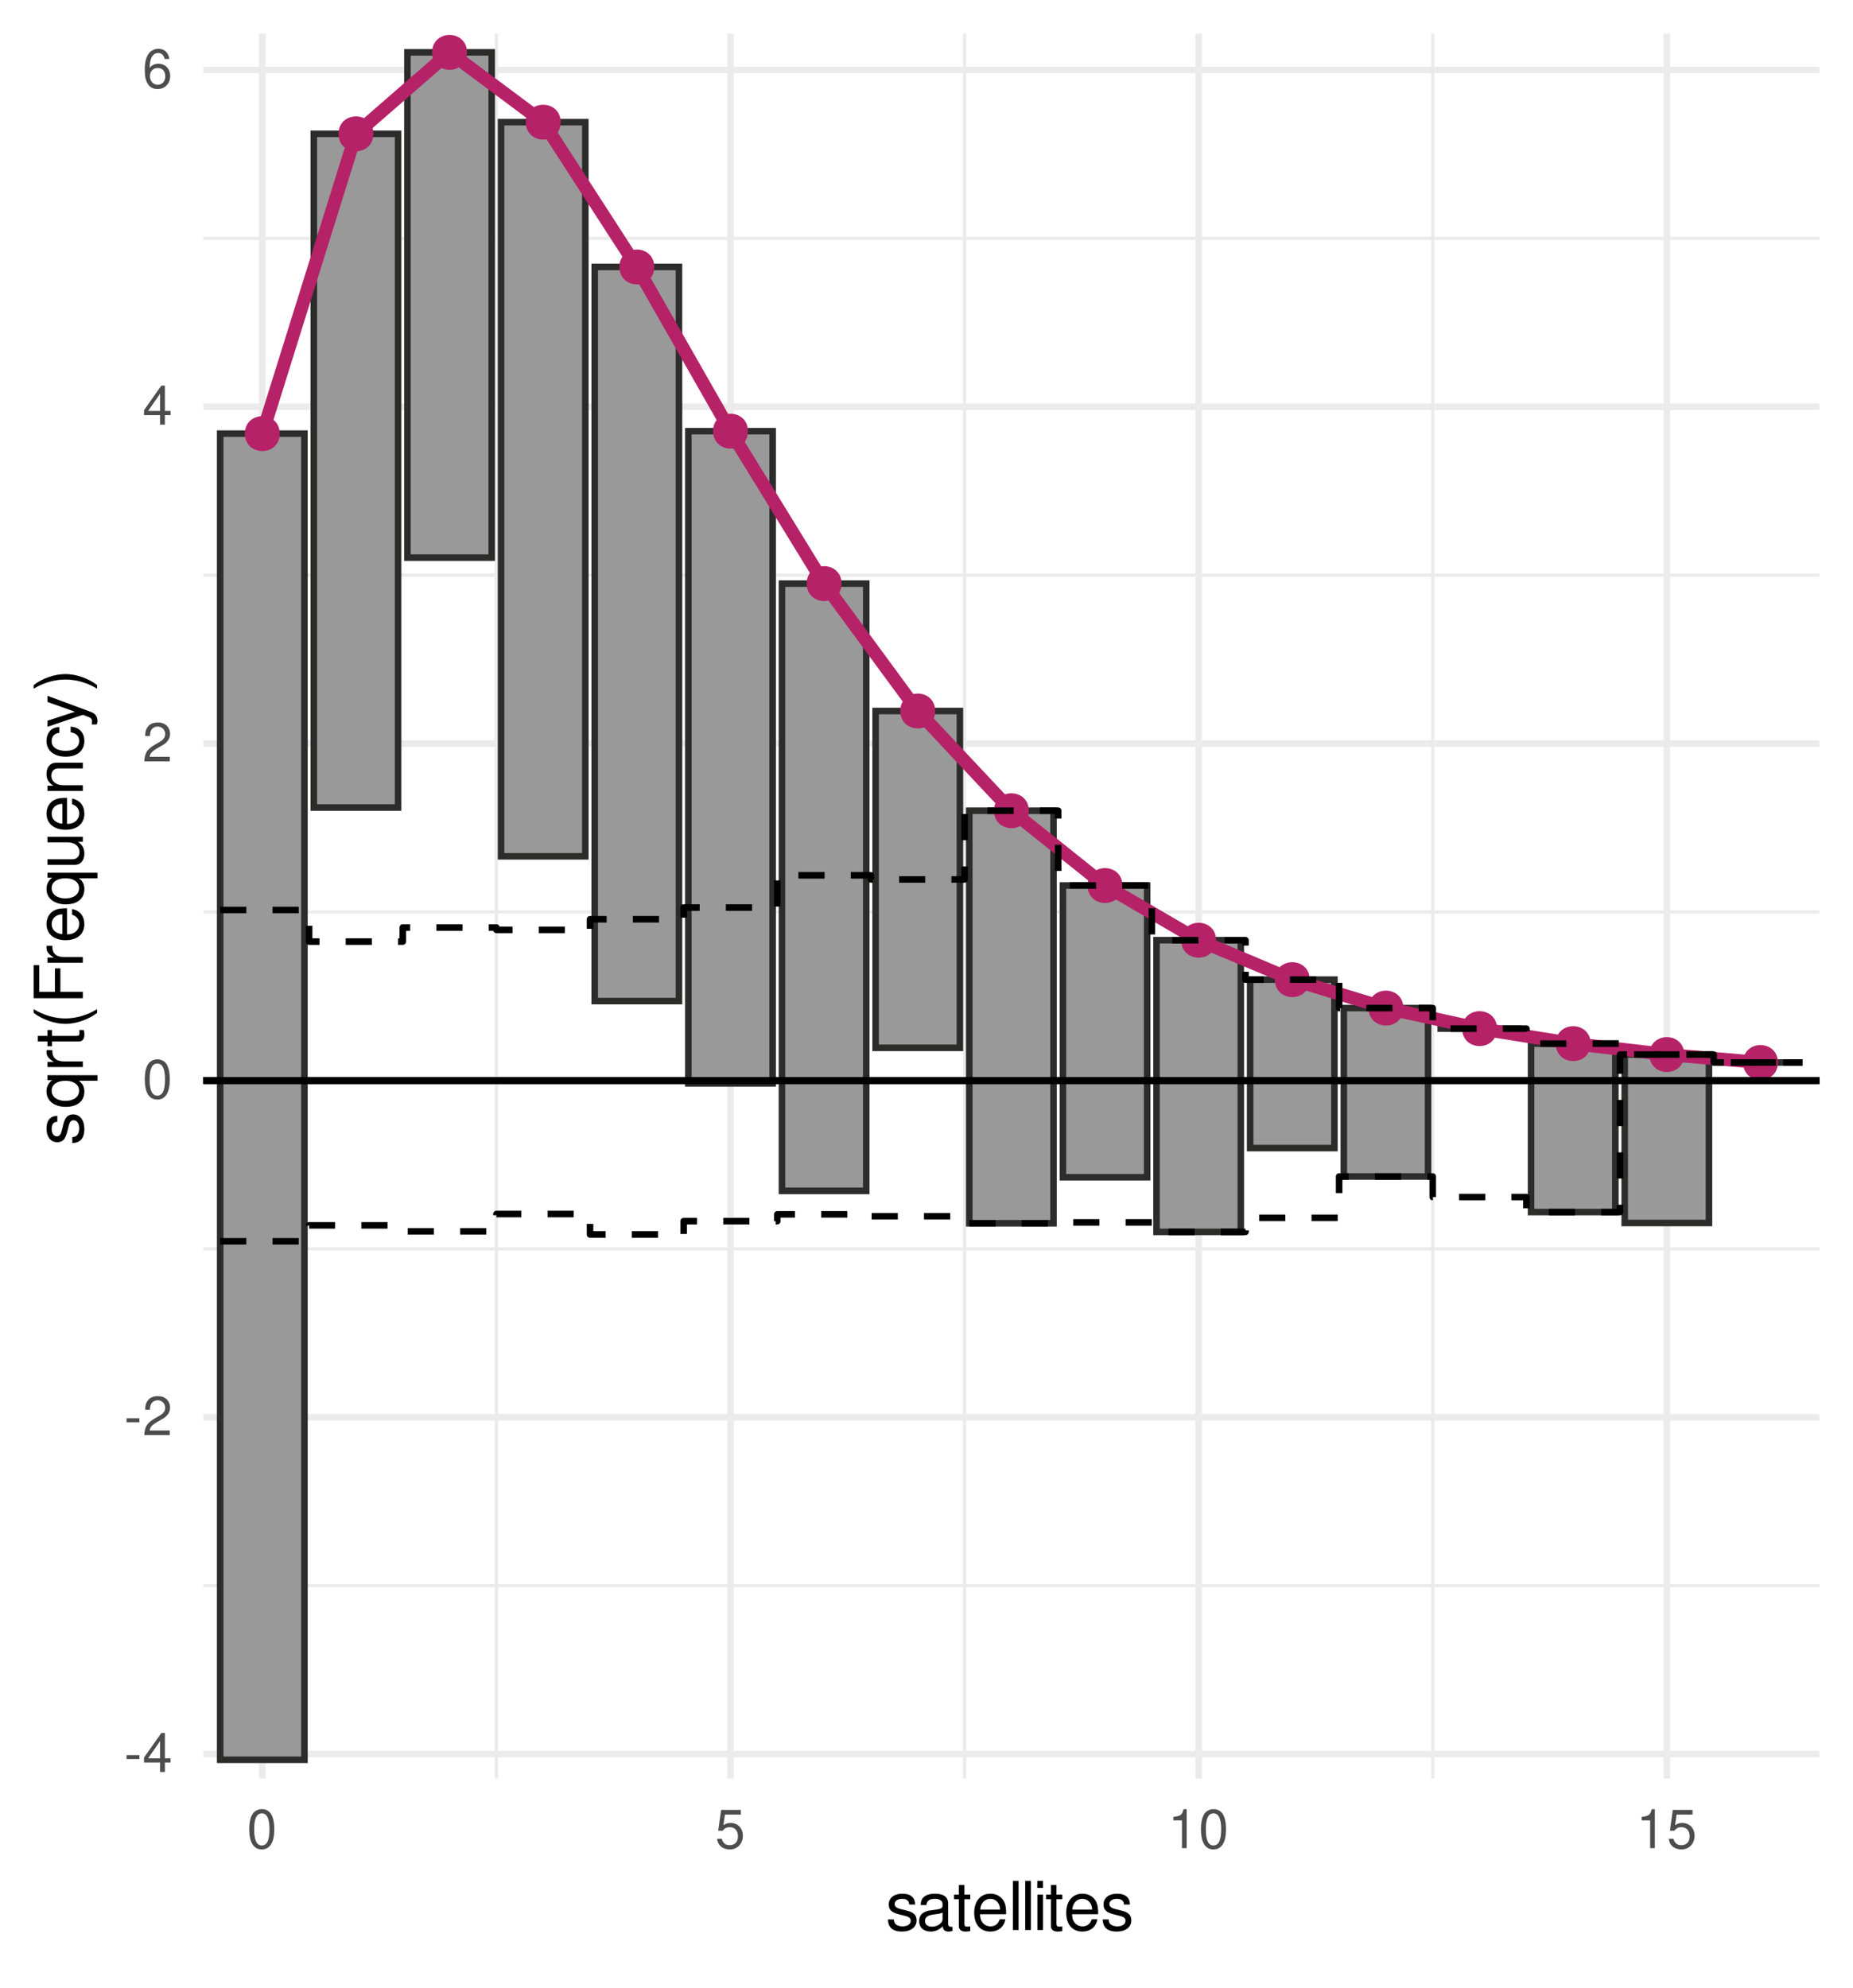 <?xml version="1.0" encoding="UTF-8"?>
<svg xmlns="http://www.w3.org/2000/svg" xmlns:xlink="http://www.w3.org/1999/xlink" width="302" height="324" viewBox="0 0 302 324">
<defs>
<g>
<g id="glyph-0-0">
<path d="M 2.5 -2.75 L 0.406 -2.75 L 0.406 -2.109 L 2.5 -2.109 Z M 2.5 -2.75 "/>
</g>
<g id="glyph-0-1">
<path d="M 2.875 -1.547 L 2.875 0 L 3.656 0 L 3.656 -1.547 L 4.578 -1.547 L 4.578 -2.234 L 3.656 -2.234 L 3.656 -6.359 L 3.078 -6.359 L 0.25 -2.359 L 0.25 -1.547 Z M 2.875 -2.234 L 0.922 -2.234 L 2.875 -5.047 Z M 2.875 -2.234 "/>
</g>
<g id="glyph-0-2">
<path d="M 4.453 -0.766 L 1.172 -0.766 C 1.25 -1.297 1.531 -1.625 2.297 -2.094 L 3.172 -2.594 C 4.047 -3.062 4.5 -3.719 4.5 -4.5 C 4.5 -5.031 4.281 -5.531 3.922 -5.875 C 3.547 -6.203 3.094 -6.359 2.5 -6.359 C 1.703 -6.359 1.125 -6.078 0.781 -5.531 C 0.547 -5.203 0.453 -4.797 0.438 -4.156 L 1.219 -4.156 C 1.234 -4.594 1.297 -4.844 1.406 -5.062 C 1.594 -5.438 2 -5.688 2.469 -5.688 C 3.172 -5.688 3.703 -5.172 3.703 -4.484 C 3.703 -3.969 3.406 -3.531 2.859 -3.219 L 2.047 -2.75 C 0.75 -2 0.375 -1.406 0.297 -0.016 L 4.453 -0.016 Z M 4.453 -0.766 "/>
</g>
<g id="glyph-0-3">
<path d="M 2.422 -6.359 C 1.844 -6.359 1.312 -6.094 0.984 -5.672 C 0.578 -5.109 0.375 -4.25 0.375 -3.078 C 0.375 -0.938 1.078 0.203 2.422 0.203 C 3.734 0.203 4.453 -0.938 4.453 -3.031 C 4.453 -4.25 4.266 -5.078 3.859 -5.672 C 3.531 -6.109 3.016 -6.359 2.422 -6.359 Z M 2.422 -5.672 C 3.25 -5.672 3.672 -4.828 3.672 -3.094 C 3.672 -1.281 3.266 -0.438 2.406 -0.438 C 1.578 -0.438 1.172 -1.312 1.172 -3.062 C 1.172 -4.828 1.578 -5.672 2.422 -5.672 Z M 2.422 -5.672 "/>
</g>
<g id="glyph-0-4">
<path d="M 4.375 -4.703 C 4.234 -5.75 3.562 -6.359 2.609 -6.359 C 1.922 -6.359 1.312 -6.031 0.938 -5.453 C 0.547 -4.828 0.375 -4.062 0.375 -2.906 C 0.375 -1.828 0.531 -1.156 0.906 -0.594 C 1.234 -0.078 1.781 0.203 2.469 0.203 C 3.656 0.203 4.516 -0.688 4.516 -1.922 C 4.516 -3.094 3.719 -3.922 2.609 -3.922 C 1.984 -3.922 1.5 -3.688 1.172 -3.234 C 1.172 -4.797 1.672 -5.672 2.562 -5.672 C 3.109 -5.672 3.484 -5.328 3.609 -4.703 Z M 2.5 -3.234 C 3.25 -3.234 3.719 -2.703 3.719 -1.859 C 3.719 -1.062 3.188 -0.484 2.484 -0.484 C 1.766 -0.484 1.219 -1.094 1.219 -1.906 C 1.219 -2.688 1.734 -3.234 2.5 -3.234 Z M 2.5 -3.234 "/>
</g>
<g id="glyph-0-5">
<path d="M 4.188 -6.234 L 0.969 -6.234 L 0.5 -2.844 L 1.219 -2.844 C 1.578 -3.266 1.875 -3.422 2.359 -3.422 C 3.203 -3.422 3.719 -2.844 3.719 -1.922 C 3.719 -1.031 3.203 -0.484 2.359 -0.484 C 1.688 -0.484 1.266 -0.828 1.078 -1.531 L 0.312 -1.531 C 0.406 -1.016 0.5 -0.781 0.688 -0.547 C 1.031 -0.078 1.672 0.203 2.375 0.203 C 3.641 0.203 4.516 -0.719 4.516 -2.031 C 4.516 -3.266 3.688 -4.109 2.5 -4.109 C 2.062 -4.109 1.703 -4 1.344 -3.734 L 1.594 -5.469 L 4.188 -5.469 Z M 4.188 -6.234 "/>
</g>
<g id="glyph-0-6">
<path d="M 2.281 -4.531 L 2.281 0 L 3.047 0 L 3.047 -6.359 L 2.547 -6.359 C 2.266 -5.391 2.094 -5.25 0.891 -5.094 L 0.891 -4.531 Z M 2.281 -4.531 "/>
</g>
<g id="glyph-1-0">
<path d="M 4.812 -4.156 C 4.812 -5.297 4.062 -5.922 2.734 -5.922 C 1.391 -5.922 0.516 -5.234 0.516 -4.172 C 0.516 -3.266 0.984 -2.844 2.344 -2.516 L 3.203 -2.297 C 3.844 -2.141 4.094 -1.906 4.094 -1.5 C 4.094 -0.953 3.547 -0.594 2.75 -0.594 C 2.25 -0.594 1.844 -0.734 1.609 -0.984 C 1.469 -1.141 1.391 -1.312 1.344 -1.719 L 0.375 -1.719 C 0.422 -0.391 1.172 0.25 2.672 0.25 C 4.125 0.25 5.047 -0.469 5.047 -1.578 C 5.047 -2.438 4.562 -2.906 3.422 -3.172 L 2.547 -3.391 C 1.797 -3.562 1.469 -3.812 1.469 -4.219 C 1.469 -4.75 1.953 -5.078 2.688 -5.078 C 3.438 -5.078 3.828 -4.766 3.844 -4.156 Z M 4.812 -4.156 "/>
</g>
<g id="glyph-1-1">
<path d="M 5.891 -0.531 C 5.781 -0.516 5.734 -0.516 5.688 -0.516 C 5.375 -0.516 5.188 -0.688 5.188 -0.969 L 5.188 -4.359 C 5.188 -5.375 4.438 -5.922 3.031 -5.922 C 2.172 -5.922 1.5 -5.688 1.109 -5.266 C 0.844 -4.969 0.734 -4.625 0.719 -4.062 L 1.641 -4.062 C 1.719 -4.766 2.141 -5.078 2.984 -5.078 C 3.828 -5.078 4.281 -4.781 4.281 -4.219 L 4.281 -3.984 C 4.266 -3.594 4.062 -3.438 3.328 -3.344 C 2.031 -3.172 1.828 -3.141 1.469 -2.984 C 0.797 -2.703 0.469 -2.203 0.469 -1.453 C 0.469 -0.406 1.188 0.25 2.359 0.25 C 3.078 0.25 3.656 0 4.312 -0.594 C 4.375 0 4.656 0.25 5.266 0.25 C 5.453 0.25 5.578 0.234 5.891 0.156 Z M 4.281 -1.812 C 4.281 -1.5 4.188 -1.312 3.922 -1.062 C 3.547 -0.719 3.094 -0.547 2.547 -0.547 C 1.844 -0.547 1.422 -0.891 1.422 -1.469 C 1.422 -2.078 1.812 -2.391 2.812 -2.531 C 3.781 -2.656 3.969 -2.703 4.281 -2.844 Z M 4.281 -1.812 "/>
</g>
<g id="glyph-1-2">
<path d="M 2.797 -5.766 L 1.844 -5.766 L 1.844 -7.344 L 0.938 -7.344 L 0.938 -5.766 L 0.156 -5.766 L 0.156 -5.016 L 0.938 -5.016 L 0.938 -0.656 C 0.938 -0.062 1.328 0.25 2.047 0.25 C 2.281 0.25 2.484 0.234 2.797 0.172 L 2.797 -0.594 C 2.656 -0.562 2.547 -0.547 2.359 -0.547 C 1.953 -0.547 1.844 -0.656 1.844 -1.062 L 1.844 -5.016 L 2.797 -5.016 Z M 2.797 -5.766 "/>
</g>
<g id="glyph-1-3">
<path d="M 5.641 -2.578 C 5.641 -3.453 5.578 -3.984 5.406 -4.406 C 5.031 -5.359 4.156 -5.922 3.078 -5.922 C 1.469 -5.922 0.438 -4.703 0.438 -2.812 C 0.438 -0.906 1.438 0.25 3.062 0.25 C 4.375 0.25 5.297 -0.5 5.516 -1.75 L 4.594 -1.75 C 4.344 -0.984 3.828 -0.594 3.094 -0.594 C 2.516 -0.594 2.016 -0.859 1.703 -1.344 C 1.484 -1.672 1.406 -2 1.391 -2.578 Z M 1.422 -3.328 C 1.5 -4.391 2.141 -5.078 3.062 -5.078 C 4 -5.078 4.656 -4.359 4.656 -3.328 Z M 1.422 -3.328 "/>
</g>
<g id="glyph-1-4">
<path d="M 1.672 -8.016 L 0.75 -8.016 L 0.75 0 L 1.672 0 Z M 1.672 -8.016 "/>
</g>
<g id="glyph-1-5">
<path d="M 1.656 -5.766 L 0.734 -5.766 L 0.734 0 L 1.656 0 Z M 1.656 -8.016 L 0.719 -8.016 L 0.719 -6.859 L 1.656 -6.859 Z M 1.656 -8.016 "/>
</g>
<g id="glyph-2-0">
<path d="M -4.156 -4.812 C -5.297 -4.812 -5.922 -4.062 -5.922 -2.734 C -5.922 -1.391 -5.234 -0.516 -4.172 -0.516 C -3.266 -0.516 -2.844 -0.984 -2.516 -2.344 L -2.297 -3.203 C -2.141 -3.844 -1.906 -4.094 -1.5 -4.094 C -0.953 -4.094 -0.594 -3.547 -0.594 -2.75 C -0.594 -2.25 -0.734 -1.844 -0.984 -1.609 C -1.141 -1.469 -1.312 -1.391 -1.719 -1.344 L -1.719 -0.375 C -0.391 -0.422 0.25 -1.172 0.25 -2.672 C 0.25 -4.125 -0.469 -5.047 -1.578 -5.047 C -2.438 -5.047 -2.906 -4.562 -3.172 -3.422 L -3.391 -2.547 C -3.562 -1.797 -3.812 -1.469 -4.219 -1.469 C -4.75 -1.469 -5.078 -1.953 -5.078 -2.688 C -5.078 -3.438 -4.766 -3.828 -4.156 -3.844 Z M -4.156 -4.812 "/>
</g>
<g id="glyph-2-1">
<path d="M 2.391 -5.438 L -5.766 -5.438 L -5.766 -4.625 L -5 -4.625 C -5.594 -4.203 -5.922 -3.547 -5.922 -2.797 C -5.922 -1.281 -4.688 -0.281 -2.766 -0.281 C -0.906 -0.281 0.25 -1.219 0.25 -2.75 C 0.25 -3.547 -0.031 -4.109 -0.656 -4.531 L 2.391 -4.531 Z M -5.078 -2.922 C -5.078 -3.906 -4.203 -4.531 -2.812 -4.531 C -1.484 -4.531 -0.609 -3.891 -0.609 -2.922 C -0.609 -1.906 -1.5 -1.25 -2.844 -1.25 C -4.188 -1.25 -5.078 -1.906 -5.078 -2.922 Z M -5.078 -2.922 "/>
</g>
<g id="glyph-2-2">
<path d="M -5.766 -0.766 L 0 -0.766 L 0 -1.688 L -2.984 -1.688 C -4.375 -1.688 -5 -2.266 -4.969 -3.531 L -5.891 -3.531 C -5.922 -3.375 -5.922 -3.281 -5.922 -3.172 C -5.922 -2.578 -5.578 -2.141 -4.719 -1.609 L -5.766 -1.609 Z M -5.766 -0.766 "/>
</g>
<g id="glyph-2-3">
<path d="M -5.766 -2.797 L -5.766 -1.844 L -7.344 -1.844 L -7.344 -0.938 L -5.766 -0.938 L -5.766 -0.156 L -5.016 -0.156 L -5.016 -0.938 L -0.656 -0.938 C -0.062 -0.938 0.25 -1.328 0.25 -2.047 C 0.25 -2.281 0.234 -2.484 0.172 -2.797 L -0.594 -2.797 C -0.562 -2.656 -0.547 -2.547 -0.547 -2.359 C -0.547 -1.953 -0.656 -1.844 -1.062 -1.844 L -5.016 -1.844 L -5.016 -2.797 Z M -5.766 -2.797 "/>
</g>
<g id="glyph-2-4">
<path d="M -8.016 -2.594 C -6.578 -1.5 -4.578 -0.797 -2.844 -0.797 C -1.109 -0.797 0.891 -1.5 2.328 -2.594 L 2.328 -3.203 C 0.766 -2.234 -1.094 -1.688 -2.844 -1.688 C -4.594 -1.688 -6.453 -2.234 -8.016 -3.203 Z M -8.016 -2.594 "/>
</g>
<g id="glyph-2-5">
<path d="M -3.656 -2.016 L -3.656 -5.844 L -4.547 -5.844 L -4.547 -2.016 L -7.109 -2.016 L -7.109 -6.375 L -8.016 -6.375 L -8.016 -0.984 L 0 -0.984 L 0 -2.016 Z M -3.656 -2.016 "/>
</g>
<g id="glyph-2-6">
<path d="M -2.578 -5.641 C -3.453 -5.641 -3.984 -5.578 -4.406 -5.406 C -5.359 -5.031 -5.922 -4.156 -5.922 -3.078 C -5.922 -1.469 -4.703 -0.438 -2.812 -0.438 C -0.906 -0.438 0.25 -1.438 0.25 -3.062 C 0.25 -4.375 -0.5 -5.297 -1.75 -5.516 L -1.75 -4.594 C -0.984 -4.344 -0.594 -3.828 -0.594 -3.094 C -0.594 -2.516 -0.859 -2.016 -1.344 -1.703 C -1.672 -1.484 -2 -1.406 -2.578 -1.391 Z M -3.328 -1.422 C -4.391 -1.5 -5.078 -2.141 -5.078 -3.062 C -5.078 -4 -4.359 -4.656 -3.328 -4.656 Z M -3.328 -1.422 "/>
</g>
<g id="glyph-2-7">
<path d="M 0 -5.297 L -5.766 -5.297 L -5.766 -4.391 L -2.5 -4.391 C -1.312 -4.391 -0.547 -3.766 -0.547 -2.812 C -0.547 -2.094 -0.984 -1.625 -1.688 -1.625 L -5.766 -1.625 L -5.766 -0.719 L -1.312 -0.719 C -0.359 -0.719 0.25 -1.438 0.25 -2.547 C 0.25 -3.406 -0.047 -3.938 -0.797 -4.484 L 0 -4.484 Z M 0 -5.297 "/>
</g>
<g id="glyph-2-8">
<path d="M -5.766 -0.766 L 0 -0.766 L 0 -1.688 L -3.172 -1.688 C -4.359 -1.688 -5.125 -2.312 -5.125 -3.25 C -5.125 -3.984 -4.688 -4.438 -4 -4.438 L 0 -4.438 L 0 -5.359 L -4.359 -5.359 C -5.312 -5.359 -5.922 -4.641 -5.922 -3.531 C -5.922 -2.672 -5.594 -2.125 -4.797 -1.609 L -5.766 -1.609 Z M -5.766 -0.766 "/>
</g>
<g id="glyph-2-9">
<path d="M -3.828 -5.188 C -4.391 -5.141 -4.75 -5.016 -5.078 -4.797 C -5.609 -4.406 -5.922 -3.703 -5.922 -2.906 C -5.922 -1.344 -4.703 -0.344 -2.781 -0.344 C -0.922 -0.344 0.25 -1.328 0.25 -2.891 C 0.25 -4.266 -0.578 -5.141 -1.984 -5.25 L -1.984 -4.328 C -1.062 -4.172 -0.594 -3.703 -0.594 -2.922 C -0.594 -1.906 -1.422 -1.297 -2.781 -1.297 C -4.219 -1.297 -5.078 -1.891 -5.078 -2.891 C -5.078 -3.656 -4.625 -4.141 -3.828 -4.25 Z M -3.828 -5.188 "/>
</g>
<g id="glyph-2-10">
<path d="M -5.766 -4.266 L -1.281 -2.672 L -5.766 -1.203 L -5.766 -0.219 L 0.016 -2.172 L 0.938 -1.812 C 1.344 -1.656 1.5 -1.469 1.5 -1.078 C 1.5 -0.922 1.469 -0.797 1.438 -0.594 L 2.25 -0.594 C 2.359 -0.781 2.391 -0.969 2.391 -1.203 C 2.391 -1.5 2.297 -1.828 2.125 -2.062 C 1.906 -2.359 1.672 -2.516 1.203 -2.688 L -5.766 -5.266 Z M -5.766 -4.266 "/>
</g>
<g id="glyph-2-11">
<path d="M 2.328 -1.016 C 0.891 -2.125 -1.109 -2.812 -2.844 -2.812 C -4.578 -2.812 -6.578 -2.125 -8.016 -1.016 L -8.016 -0.422 C -6.453 -1.391 -4.594 -1.922 -2.844 -1.922 C -1.094 -1.922 0.766 -1.391 2.328 -0.422 Z M 2.328 -1.016 "/>
</g>
</g>
<clipPath id="clip-0">
<path clip-rule="nonzero" d="M 33.152 258 L 296.523 258 L 296.523 259 L 33.152 259 Z M 33.152 258 "/>
</clipPath>
<clipPath id="clip-1">
<path clip-rule="nonzero" d="M 33.152 203 L 296.523 203 L 296.523 204 L 33.152 204 Z M 33.152 203 "/>
</clipPath>
<clipPath id="clip-2">
<path clip-rule="nonzero" d="M 33.152 148 L 296.523 148 L 296.523 149 L 33.152 149 Z M 33.152 148 "/>
</clipPath>
<clipPath id="clip-3">
<path clip-rule="nonzero" d="M 33.152 93 L 296.523 93 L 296.523 95 L 33.152 95 Z M 33.152 93 "/>
</clipPath>
<clipPath id="clip-4">
<path clip-rule="nonzero" d="M 33.152 38 L 296.523 38 L 296.523 40 L 33.152 40 Z M 33.152 38 "/>
</clipPath>
<clipPath id="clip-5">
<path clip-rule="nonzero" d="M 80 5.48 L 82 5.48 L 82 289.852 L 80 289.852 Z M 80 5.48 "/>
</clipPath>
<clipPath id="clip-6">
<path clip-rule="nonzero" d="M 156 5.48 L 158 5.48 L 158 289.852 L 156 289.852 Z M 156 5.48 "/>
</clipPath>
<clipPath id="clip-7">
<path clip-rule="nonzero" d="M 233 5.48 L 234 5.48 L 234 289.852 L 233 289.852 Z M 233 5.48 "/>
</clipPath>
<clipPath id="clip-8">
<path clip-rule="nonzero" d="M 33.152 285 L 296.523 285 L 296.523 287 L 33.152 287 Z M 33.152 285 "/>
</clipPath>
<clipPath id="clip-9">
<path clip-rule="nonzero" d="M 33.152 230 L 296.523 230 L 296.523 232 L 33.152 232 Z M 33.152 230 "/>
</clipPath>
<clipPath id="clip-10">
<path clip-rule="nonzero" d="M 33.152 175 L 296.523 175 L 296.523 177 L 33.152 177 Z M 33.152 175 "/>
</clipPath>
<clipPath id="clip-11">
<path clip-rule="nonzero" d="M 33.152 120 L 296.523 120 L 296.523 122 L 33.152 122 Z M 33.152 120 "/>
</clipPath>
<clipPath id="clip-12">
<path clip-rule="nonzero" d="M 33.152 65 L 296.523 65 L 296.523 67 L 33.152 67 Z M 33.152 65 "/>
</clipPath>
<clipPath id="clip-13">
<path clip-rule="nonzero" d="M 33.152 10 L 296.523 10 L 296.523 12 L 33.152 12 Z M 33.152 10 "/>
</clipPath>
<clipPath id="clip-14">
<path clip-rule="nonzero" d="M 42 5.48 L 44 5.48 L 44 289.852 L 42 289.852 Z M 42 5.48 "/>
</clipPath>
<clipPath id="clip-15">
<path clip-rule="nonzero" d="M 118 5.48 L 120 5.48 L 120 289.852 L 118 289.852 Z M 118 5.48 "/>
</clipPath>
<clipPath id="clip-16">
<path clip-rule="nonzero" d="M 194 5.48 L 196 5.48 L 196 289.852 L 194 289.852 Z M 194 5.48 "/>
</clipPath>
<clipPath id="clip-17">
<path clip-rule="nonzero" d="M 271 5.48 L 273 5.48 L 273 289.852 L 271 289.852 Z M 271 5.48 "/>
</clipPath>
<clipPath id="clip-18">
<path clip-rule="nonzero" d="M 70 5.48 L 77 5.48 L 77 12 L 70 12 Z M 70 5.48 "/>
</clipPath>
<clipPath id="clip-19">
<path clip-rule="nonzero" d="M 33.152 175 L 296.523 175 L 296.523 177 L 33.152 177 Z M 33.152 175 "/>
</clipPath>
</defs>
<rect x="-30.2" y="-32.4" width="362.4" height="388.8" fill="rgb(100%, 100%, 100%)" fill-opacity="1"/>
<g clip-path="url(#clip-0)">
<path fill="none" stroke-width="0.533" stroke-linecap="butt" stroke-linejoin="round" stroke="rgb(92.157%, 92.157%, 92.157%)" stroke-opacity="1" stroke-miterlimit="10" d="M 33.152 258.426 L 296.52 258.426 "/>
</g>
<g clip-path="url(#clip-1)">
<path fill="none" stroke-width="0.533" stroke-linecap="butt" stroke-linejoin="round" stroke="rgb(92.157%, 92.157%, 92.157%)" stroke-opacity="1" stroke-miterlimit="10" d="M 33.152 203.527 L 296.52 203.527 "/>
</g>
<g clip-path="url(#clip-2)">
<path fill="none" stroke-width="0.533" stroke-linecap="butt" stroke-linejoin="round" stroke="rgb(92.157%, 92.157%, 92.157%)" stroke-opacity="1" stroke-miterlimit="10" d="M 33.152 148.633 L 296.52 148.633 "/>
</g>
<g clip-path="url(#clip-3)">
<path fill="none" stroke-width="0.533" stroke-linecap="butt" stroke-linejoin="round" stroke="rgb(92.157%, 92.157%, 92.157%)" stroke-opacity="1" stroke-miterlimit="10" d="M 33.152 93.738 L 296.52 93.738 "/>
</g>
<g clip-path="url(#clip-4)">
<path fill="none" stroke-width="0.533" stroke-linecap="butt" stroke-linejoin="round" stroke="rgb(92.157%, 92.157%, 92.157%)" stroke-opacity="1" stroke-miterlimit="10" d="M 33.152 38.84 L 296.52 38.84 "/>
</g>
<g clip-path="url(#clip-5)">
<path fill="none" stroke-width="0.533" stroke-linecap="butt" stroke-linejoin="round" stroke="rgb(92.157%, 92.157%, 92.157%)" stroke-opacity="1" stroke-miterlimit="10" d="M 80.902 289.848 L 80.902 5.48 "/>
</g>
<g clip-path="url(#clip-6)">
<path fill="none" stroke-width="0.533" stroke-linecap="butt" stroke-linejoin="round" stroke="rgb(92.157%, 92.157%, 92.157%)" stroke-opacity="1" stroke-miterlimit="10" d="M 157.207 289.848 L 157.207 5.48 "/>
</g>
<g clip-path="url(#clip-7)">
<path fill="none" stroke-width="0.533" stroke-linecap="butt" stroke-linejoin="round" stroke="rgb(92.157%, 92.157%, 92.157%)" stroke-opacity="1" stroke-miterlimit="10" d="M 233.508 289.848 L 233.508 5.48 "/>
</g>
<g clip-path="url(#clip-8)">
<path fill="none" stroke-width="1.067" stroke-linecap="butt" stroke-linejoin="round" stroke="rgb(92.157%, 92.157%, 92.157%)" stroke-opacity="1" stroke-miterlimit="10" d="M 33.152 285.871 L 296.52 285.871 "/>
</g>
<g clip-path="url(#clip-9)">
<path fill="none" stroke-width="1.067" stroke-linecap="butt" stroke-linejoin="round" stroke="rgb(92.157%, 92.157%, 92.157%)" stroke-opacity="1" stroke-miterlimit="10" d="M 33.152 230.977 L 296.52 230.977 "/>
</g>
<g clip-path="url(#clip-10)">
<path fill="none" stroke-width="1.067" stroke-linecap="butt" stroke-linejoin="round" stroke="rgb(92.157%, 92.157%, 92.157%)" stroke-opacity="1" stroke-miterlimit="10" d="M 33.152 176.082 L 296.52 176.082 "/>
</g>
<g clip-path="url(#clip-11)">
<path fill="none" stroke-width="1.067" stroke-linecap="butt" stroke-linejoin="round" stroke="rgb(92.157%, 92.157%, 92.157%)" stroke-opacity="1" stroke-miterlimit="10" d="M 33.152 121.184 L 296.52 121.184 "/>
</g>
<g clip-path="url(#clip-12)">
<path fill="none" stroke-width="1.067" stroke-linecap="butt" stroke-linejoin="round" stroke="rgb(92.157%, 92.157%, 92.157%)" stroke-opacity="1" stroke-miterlimit="10" d="M 33.152 66.289 L 296.52 66.289 "/>
</g>
<g clip-path="url(#clip-13)">
<path fill="none" stroke-width="1.067" stroke-linecap="butt" stroke-linejoin="round" stroke="rgb(92.157%, 92.157%, 92.157%)" stroke-opacity="1" stroke-miterlimit="10" d="M 33.152 11.395 L 296.52 11.395 "/>
</g>
<g clip-path="url(#clip-14)">
<path fill="none" stroke-width="1.067" stroke-linecap="butt" stroke-linejoin="round" stroke="rgb(92.157%, 92.157%, 92.157%)" stroke-opacity="1" stroke-miterlimit="10" d="M 42.75 289.848 L 42.75 5.48 "/>
</g>
<g clip-path="url(#clip-15)">
<path fill="none" stroke-width="1.067" stroke-linecap="butt" stroke-linejoin="round" stroke="rgb(92.157%, 92.157%, 92.157%)" stroke-opacity="1" stroke-miterlimit="10" d="M 119.055 289.848 L 119.055 5.48 "/>
</g>
<g clip-path="url(#clip-16)">
<path fill="none" stroke-width="1.067" stroke-linecap="butt" stroke-linejoin="round" stroke="rgb(92.157%, 92.157%, 92.157%)" stroke-opacity="1" stroke-miterlimit="10" d="M 195.355 289.848 L 195.355 5.48 "/>
</g>
<g clip-path="url(#clip-17)">
<path fill="none" stroke-width="1.067" stroke-linecap="butt" stroke-linejoin="round" stroke="rgb(92.157%, 92.157%, 92.157%)" stroke-opacity="1" stroke-miterlimit="10" d="M 271.66 289.848 L 271.66 5.48 "/>
</g>
<path fill-rule="nonzero" fill="rgb(60%, 60%, 60%)" fill-opacity="1" stroke-width="1.067" stroke-linecap="butt" stroke-linejoin="miter" stroke="rgb(17.255%, 17.255%, 16.863%)" stroke-opacity="1" stroke-miterlimit="10" d="M 35.883 286.793 L 49.617 286.793 L 49.617 70.668 L 35.883 70.668 Z M 35.883 286.793 "/>
<path fill-rule="nonzero" fill="rgb(60%, 60%, 60%)" fill-opacity="1" stroke-width="1.067" stroke-linecap="butt" stroke-linejoin="miter" stroke="rgb(17.255%, 17.255%, 16.863%)" stroke-opacity="1" stroke-miterlimit="10" d="M 51.145 131.605 L 64.879 131.605 L 64.879 21.812 L 51.145 21.812 Z M 51.145 131.605 "/>
<path fill-rule="nonzero" fill="rgb(60%, 60%, 60%)" fill-opacity="1" stroke-width="1.067" stroke-linecap="butt" stroke-linejoin="miter" stroke="rgb(17.255%, 17.255%, 16.863%)" stroke-opacity="1" stroke-miterlimit="10" d="M 66.402 90.879 L 80.137 90.879 L 80.137 8.535 L 66.402 8.535 Z M 66.402 90.879 "/>
<path fill-rule="nonzero" fill="rgb(60%, 60%, 60%)" fill-opacity="1" stroke-width="1.067" stroke-linecap="butt" stroke-linejoin="miter" stroke="rgb(17.255%, 17.255%, 16.863%)" stroke-opacity="1" stroke-miterlimit="10" d="M 81.664 139.555 L 95.398 139.555 L 95.398 19.91 L 81.664 19.91 Z M 81.664 139.555 "/>
<path fill-rule="nonzero" fill="rgb(60%, 60%, 60%)" fill-opacity="1" stroke-width="1.067" stroke-linecap="butt" stroke-linejoin="miter" stroke="rgb(17.255%, 17.255%, 16.863%)" stroke-opacity="1" stroke-miterlimit="10" d="M 96.926 163.148 L 110.66 163.148 L 110.66 43.504 L 96.926 43.504 Z M 96.926 163.148 "/>
<path fill-rule="nonzero" fill="rgb(60%, 60%, 60%)" fill-opacity="1" stroke-width="1.067" stroke-linecap="butt" stroke-linejoin="miter" stroke="rgb(17.255%, 17.255%, 16.863%)" stroke-opacity="1" stroke-miterlimit="10" d="M 112.188 176.574 L 125.922 176.574 L 125.922 70.27 L 112.188 70.27 Z M 112.188 176.574 "/>
<path fill-rule="nonzero" fill="rgb(60%, 60%, 60%)" fill-opacity="1" stroke-width="1.067" stroke-linecap="butt" stroke-linejoin="miter" stroke="rgb(17.255%, 17.255%, 16.863%)" stroke-opacity="1" stroke-miterlimit="10" d="M 127.445 194.074 L 141.18 194.074 L 141.18 95.109 L 127.445 95.109 Z M 127.445 194.074 "/>
<path fill-rule="nonzero" fill="rgb(60%, 60%, 60%)" fill-opacity="1" stroke-width="1.067" stroke-linecap="butt" stroke-linejoin="miter" stroke="rgb(17.255%, 17.255%, 16.863%)" stroke-opacity="1" stroke-miterlimit="10" d="M 142.707 170.766 L 156.441 170.766 L 156.441 115.871 L 142.707 115.871 Z M 142.707 170.766 "/>
<path fill-rule="nonzero" fill="rgb(60%, 60%, 60%)" fill-opacity="1" stroke-width="1.067" stroke-linecap="butt" stroke-linejoin="miter" stroke="rgb(17.255%, 17.255%, 16.863%)" stroke-opacity="1" stroke-miterlimit="10" d="M 157.969 199.359 L 171.703 199.359 L 171.703 132.125 L 157.969 132.125 Z M 157.969 199.359 "/>
<path fill-rule="nonzero" fill="rgb(60%, 60%, 60%)" fill-opacity="1" stroke-width="1.067" stroke-linecap="butt" stroke-linejoin="miter" stroke="rgb(17.255%, 17.255%, 16.863%)" stroke-opacity="1" stroke-miterlimit="10" d="M 173.23 191.859 L 186.965 191.859 L 186.965 144.316 L 173.23 144.316 Z M 173.23 191.859 "/>
<path fill-rule="nonzero" fill="rgb(60%, 60%, 60%)" fill-opacity="1" stroke-width="1.067" stroke-linecap="butt" stroke-linejoin="miter" stroke="rgb(17.255%, 17.255%, 16.863%)" stroke-opacity="1" stroke-miterlimit="10" d="M 188.488 200.766 L 202.223 200.766 L 202.223 153.223 L 188.488 153.223 Z M 188.488 200.766 "/>
<path fill-rule="nonzero" fill="rgb(60%, 60%, 60%)" fill-opacity="1" stroke-width="1.067" stroke-linecap="butt" stroke-linejoin="miter" stroke="rgb(17.255%, 17.255%, 16.863%)" stroke-opacity="1" stroke-miterlimit="10" d="M 203.75 187.102 L 217.484 187.102 L 217.484 159.652 L 203.75 159.652 Z M 203.75 187.102 "/>
<path fill-rule="nonzero" fill="rgb(60%, 60%, 60%)" fill-opacity="1" stroke-width="1.067" stroke-linecap="butt" stroke-linejoin="miter" stroke="rgb(17.255%, 17.255%, 16.863%)" stroke-opacity="1" stroke-miterlimit="10" d="M 219.012 191.734 L 232.746 191.734 L 232.746 164.285 L 219.012 164.285 Z M 219.012 191.734 "/>
<path fill="none" stroke-width="1.067" stroke-linecap="butt" stroke-linejoin="miter" stroke="rgb(17.255%, 17.255%, 16.863%)" stroke-opacity="1" stroke-miterlimit="10" d="M 234.273 167.641 L 248.008 167.641 Z M 234.273 167.641 "/>
<path fill-rule="nonzero" fill="rgb(60%, 60%, 60%)" fill-opacity="1" stroke-width="1.067" stroke-linecap="butt" stroke-linejoin="miter" stroke="rgb(17.255%, 17.255%, 16.863%)" stroke-opacity="1" stroke-miterlimit="10" d="M 249.531 197.531 L 263.266 197.531 L 263.266 170.082 L 249.531 170.082 Z M 249.531 197.531 "/>
<path fill-rule="nonzero" fill="rgb(60%, 60%, 60%)" fill-opacity="1" stroke-width="1.067" stroke-linecap="butt" stroke-linejoin="miter" stroke="rgb(17.255%, 17.255%, 16.863%)" stroke-opacity="1" stroke-miterlimit="10" d="M 264.793 199.312 L 278.527 199.312 L 278.527 171.863 L 264.793 171.863 Z M 264.793 199.312 "/>
<path fill="none" stroke-width="1.067" stroke-linecap="butt" stroke-linejoin="miter" stroke="rgb(17.255%, 17.255%, 16.863%)" stroke-opacity="1" stroke-miterlimit="10" d="M 280.055 173.156 L 293.789 173.156 Z M 280.055 173.156 "/>
<path fill="none" stroke-width="2.134" stroke-linecap="butt" stroke-linejoin="round" stroke="rgb(70.98%, 13.333%, 40.392%)" stroke-opacity="1" stroke-miterlimit="10" d="M 42.75 70.668 L 58.012 21.816 L 73.27 8.535 L 88.531 19.91 L 103.793 43.508 L 119.055 70.27 L 134.312 95.109 L 149.574 115.871 L 164.836 132.125 L 180.098 144.316 L 195.355 153.227 L 210.617 159.652 L 225.879 164.285 L 241.141 167.641 L 256.398 170.082 L 271.66 171.863 L 286.922 173.156 "/>
<path fill-rule="nonzero" fill="rgb(70.98%, 13.333%, 40.392%)" fill-opacity="1" stroke-width="0.709" stroke-linecap="round" stroke-linejoin="round" stroke="rgb(70.98%, 13.333%, 40.392%)" stroke-opacity="1" stroke-miterlimit="10" d="M 45.238 70.668 C 45.238 73.984 40.262 73.984 40.262 70.668 C 40.262 67.348 45.238 67.348 45.238 70.668 "/>
<path fill-rule="nonzero" fill="rgb(70.98%, 13.333%, 40.392%)" fill-opacity="1" stroke-width="0.709" stroke-linecap="round" stroke-linejoin="round" stroke="rgb(70.98%, 13.333%, 40.392%)" stroke-opacity="1" stroke-miterlimit="10" d="M 60.5 21.816 C 60.5 25.133 55.523 25.133 55.523 21.816 C 55.523 18.496 60.5 18.496 60.5 21.816 "/>
<path fill-rule="nonzero" fill="rgb(70.98%, 13.333%, 40.392%)" fill-opacity="1" d="M 75.758 8.535 C 75.758 11.855 70.781 11.855 70.781 8.535 C 70.781 5.219 75.758 5.219 75.758 8.535 "/>
<g clip-path="url(#clip-18)">
<path fill="none" stroke-width="0.709" stroke-linecap="round" stroke-linejoin="round" stroke="rgb(70.98%, 13.333%, 40.392%)" stroke-opacity="1" stroke-miterlimit="10" d="M 75.758 8.535 C 75.758 11.855 70.781 11.855 70.781 8.535 C 70.781 5.219 75.758 5.219 75.758 8.535 "/>
</g>
<path fill-rule="nonzero" fill="rgb(70.98%, 13.333%, 40.392%)" fill-opacity="1" stroke-width="0.709" stroke-linecap="round" stroke-linejoin="round" stroke="rgb(70.98%, 13.333%, 40.392%)" stroke-opacity="1" stroke-miterlimit="10" d="M 91.02 19.91 C 91.02 23.227 86.043 23.227 86.043 19.91 C 86.043 16.594 91.02 16.594 91.02 19.91 "/>
<path fill-rule="nonzero" fill="rgb(70.98%, 13.333%, 40.392%)" fill-opacity="1" stroke-width="0.709" stroke-linecap="round" stroke-linejoin="round" stroke="rgb(70.98%, 13.333%, 40.392%)" stroke-opacity="1" stroke-miterlimit="10" d="M 106.281 43.508 C 106.281 46.824 101.305 46.824 101.305 43.508 C 101.305 40.188 106.281 40.188 106.281 43.508 "/>
<path fill-rule="nonzero" fill="rgb(70.98%, 13.333%, 40.392%)" fill-opacity="1" stroke-width="0.709" stroke-linecap="round" stroke-linejoin="round" stroke="rgb(70.98%, 13.333%, 40.392%)" stroke-opacity="1" stroke-miterlimit="10" d="M 121.543 70.27 C 121.543 73.586 116.566 73.586 116.566 70.27 C 116.566 66.949 121.543 66.949 121.543 70.27 "/>
<path fill-rule="nonzero" fill="rgb(70.98%, 13.333%, 40.392%)" fill-opacity="1" stroke-width="0.709" stroke-linecap="round" stroke-linejoin="round" stroke="rgb(70.98%, 13.333%, 40.392%)" stroke-opacity="1" stroke-miterlimit="10" d="M 136.801 95.109 C 136.801 98.43 131.824 98.43 131.824 95.109 C 131.824 91.793 136.801 91.793 136.801 95.109 "/>
<path fill-rule="nonzero" fill="rgb(70.98%, 13.333%, 40.392%)" fill-opacity="1" stroke-width="0.709" stroke-linecap="round" stroke-linejoin="round" stroke="rgb(70.98%, 13.333%, 40.392%)" stroke-opacity="1" stroke-miterlimit="10" d="M 152.062 115.871 C 152.062 119.188 147.086 119.188 147.086 115.871 C 147.086 112.555 152.062 112.555 152.062 115.871 "/>
<path fill-rule="nonzero" fill="rgb(70.98%, 13.333%, 40.392%)" fill-opacity="1" stroke-width="0.709" stroke-linecap="round" stroke-linejoin="round" stroke="rgb(70.98%, 13.333%, 40.392%)" stroke-opacity="1" stroke-miterlimit="10" d="M 167.324 132.125 C 167.324 135.441 162.348 135.441 162.348 132.125 C 162.348 128.809 167.324 128.809 167.324 132.125 "/>
<path fill-rule="nonzero" fill="rgb(70.98%, 13.333%, 40.392%)" fill-opacity="1" stroke-width="0.709" stroke-linecap="round" stroke-linejoin="round" stroke="rgb(70.98%, 13.333%, 40.392%)" stroke-opacity="1" stroke-miterlimit="10" d="M 182.586 144.316 C 182.586 147.637 177.609 147.637 177.609 144.316 C 177.609 141 182.586 141 182.586 144.316 "/>
<path fill-rule="nonzero" fill="rgb(70.98%, 13.333%, 40.392%)" fill-opacity="1" stroke-width="0.709" stroke-linecap="round" stroke-linejoin="round" stroke="rgb(70.98%, 13.333%, 40.392%)" stroke-opacity="1" stroke-miterlimit="10" d="M 197.844 153.227 C 197.844 156.543 192.867 156.543 192.867 153.227 C 192.867 149.91 197.844 149.91 197.844 153.227 "/>
<path fill-rule="nonzero" fill="rgb(70.98%, 13.333%, 40.392%)" fill-opacity="1" stroke-width="0.709" stroke-linecap="round" stroke-linejoin="round" stroke="rgb(70.98%, 13.333%, 40.392%)" stroke-opacity="1" stroke-miterlimit="10" d="M 213.105 159.652 C 213.105 162.973 208.129 162.973 208.129 159.652 C 208.129 156.336 213.105 156.336 213.105 159.652 "/>
<path fill-rule="nonzero" fill="rgb(70.98%, 13.333%, 40.392%)" fill-opacity="1" stroke-width="0.709" stroke-linecap="round" stroke-linejoin="round" stroke="rgb(70.98%, 13.333%, 40.392%)" stroke-opacity="1" stroke-miterlimit="10" d="M 228.367 164.285 C 228.367 167.605 223.391 167.605 223.391 164.285 C 223.391 160.969 228.367 160.969 228.367 164.285 "/>
<path fill-rule="nonzero" fill="rgb(70.98%, 13.333%, 40.392%)" fill-opacity="1" stroke-width="0.709" stroke-linecap="round" stroke-linejoin="round" stroke="rgb(70.98%, 13.333%, 40.392%)" stroke-opacity="1" stroke-miterlimit="10" d="M 243.629 167.641 C 243.629 170.957 238.652 170.957 238.652 167.641 C 238.652 164.32 243.629 164.32 243.629 167.641 "/>
<path fill-rule="nonzero" fill="rgb(70.98%, 13.333%, 40.392%)" fill-opacity="1" stroke-width="0.709" stroke-linecap="round" stroke-linejoin="round" stroke="rgb(70.98%, 13.333%, 40.392%)" stroke-opacity="1" stroke-miterlimit="10" d="M 258.887 170.082 C 258.887 173.398 253.91 173.398 253.91 170.082 C 253.91 166.766 258.887 166.766 258.887 170.082 "/>
<path fill-rule="nonzero" fill="rgb(70.98%, 13.333%, 40.392%)" fill-opacity="1" stroke-width="0.709" stroke-linecap="round" stroke-linejoin="round" stroke="rgb(70.98%, 13.333%, 40.392%)" stroke-opacity="1" stroke-miterlimit="10" d="M 274.148 171.863 C 274.148 175.18 269.172 175.18 269.172 171.863 C 269.172 168.547 274.148 168.547 274.148 171.863 "/>
<path fill-rule="nonzero" fill="rgb(70.98%, 13.333%, 40.392%)" fill-opacity="1" stroke-width="0.709" stroke-linecap="round" stroke-linejoin="round" stroke="rgb(70.98%, 13.333%, 40.392%)" stroke-opacity="1" stroke-miterlimit="10" d="M 289.41 173.156 C 289.41 176.473 284.434 176.473 284.434 173.156 C 284.434 169.84 289.41 169.84 289.41 173.156 "/>
<g clip-path="url(#clip-19)">
<path fill="none" stroke-width="1.067" stroke-linecap="butt" stroke-linejoin="round" stroke="rgb(0%, 0%, 0%)" stroke-opacity="1" stroke-miterlimit="10" d="M 33.152 176.082 L 296.52 176.082 "/>
<path fill="none" stroke-width="1.067" stroke-linecap="butt" stroke-linejoin="round" stroke="rgb(0%, 0%, 0%)" stroke-opacity="1" stroke-miterlimit="10" d="M 33.152 176.082 L 296.52 176.082 "/>
<path fill="none" stroke-width="1.067" stroke-linecap="butt" stroke-linejoin="round" stroke="rgb(0%, 0%, 0%)" stroke-opacity="1" stroke-miterlimit="10" d="M 33.152 176.082 L 296.52 176.082 "/>
<path fill="none" stroke-width="1.067" stroke-linecap="butt" stroke-linejoin="round" stroke="rgb(0%, 0%, 0%)" stroke-opacity="1" stroke-miterlimit="10" d="M 33.152 176.082 L 296.52 176.082 "/>
<path fill="none" stroke-width="1.067" stroke-linecap="butt" stroke-linejoin="round" stroke="rgb(0%, 0%, 0%)" stroke-opacity="1" stroke-miterlimit="10" d="M 33.152 176.082 L 296.52 176.082 "/>
<path fill="none" stroke-width="1.067" stroke-linecap="butt" stroke-linejoin="round" stroke="rgb(0%, 0%, 0%)" stroke-opacity="1" stroke-miterlimit="10" d="M 33.152 176.082 L 296.52 176.082 "/>
<path fill="none" stroke-width="1.067" stroke-linecap="butt" stroke-linejoin="round" stroke="rgb(0%, 0%, 0%)" stroke-opacity="1" stroke-miterlimit="10" d="M 33.152 176.082 L 296.52 176.082 "/>
<path fill="none" stroke-width="1.067" stroke-linecap="butt" stroke-linejoin="round" stroke="rgb(0%, 0%, 0%)" stroke-opacity="1" stroke-miterlimit="10" d="M 33.152 176.082 L 296.52 176.082 "/>
<path fill="none" stroke-width="1.067" stroke-linecap="butt" stroke-linejoin="round" stroke="rgb(0%, 0%, 0%)" stroke-opacity="1" stroke-miterlimit="10" d="M 33.152 176.082 L 296.52 176.082 "/>
<path fill="none" stroke-width="1.067" stroke-linecap="butt" stroke-linejoin="round" stroke="rgb(0%, 0%, 0%)" stroke-opacity="1" stroke-miterlimit="10" d="M 33.152 176.082 L 296.52 176.082 "/>
<path fill="none" stroke-width="1.067" stroke-linecap="butt" stroke-linejoin="round" stroke="rgb(0%, 0%, 0%)" stroke-opacity="1" stroke-miterlimit="10" d="M 33.152 176.082 L 296.52 176.082 "/>
<path fill="none" stroke-width="1.067" stroke-linecap="butt" stroke-linejoin="round" stroke="rgb(0%, 0%, 0%)" stroke-opacity="1" stroke-miterlimit="10" d="M 33.152 176.082 L 296.52 176.082 "/>
<path fill="none" stroke-width="1.067" stroke-linecap="butt" stroke-linejoin="round" stroke="rgb(0%, 0%, 0%)" stroke-opacity="1" stroke-miterlimit="10" d="M 33.152 176.082 L 296.52 176.082 "/>
<path fill="none" stroke-width="1.067" stroke-linecap="butt" stroke-linejoin="round" stroke="rgb(0%, 0%, 0%)" stroke-opacity="1" stroke-miterlimit="10" d="M 33.152 176.082 L 296.52 176.082 "/>
<path fill="none" stroke-width="1.067" stroke-linecap="butt" stroke-linejoin="round" stroke="rgb(0%, 0%, 0%)" stroke-opacity="1" stroke-miterlimit="10" d="M 33.152 176.082 L 296.52 176.082 "/>
<path fill="none" stroke-width="1.067" stroke-linecap="butt" stroke-linejoin="round" stroke="rgb(0%, 0%, 0%)" stroke-opacity="1" stroke-miterlimit="10" d="M 33.152 176.082 L 296.52 176.082 "/>
<path fill="none" stroke-width="1.067" stroke-linecap="butt" stroke-linejoin="round" stroke="rgb(0%, 0%, 0%)" stroke-opacity="1" stroke-miterlimit="10" d="M 33.152 176.082 L 296.52 176.082 "/>
</g>
<path fill="none" stroke-width="1.067" stroke-linecap="butt" stroke-linejoin="round" stroke="rgb(0%, 0%, 0%)" stroke-opacity="1" stroke-dasharray="4.268 4.268" stroke-miterlimit="10" d="M 35.883 202.301 L 50.379 202.301 L 50.379 199.699 L 65.641 199.699 L 65.641 200.672 L 80.902 200.672 L 80.902 197.848 L 96.164 197.848 L 96.164 201.184 L 111.422 201.184 L 111.422 199.012 L 126.684 199.012 L 126.684 197.902 L 141.945 197.902 L 141.945 198.215 L 157.207 198.215 L 157.207 199.359 L 172.465 199.359 L 172.465 199.215 L 187.727 199.215 L 187.727 200.766 L 202.988 200.766 L 202.988 198.473 L 218.25 198.473 L 218.25 191.734 L 233.508 191.734 L 233.508 195.09 L 248.77 195.09 L 248.77 197.531 L 264.031 197.531 L 264.031 171.863 L 279.293 171.863 L 279.293 173.156 L 293.789 173.156 "/>
<path fill="none" stroke-width="1.067" stroke-linecap="butt" stroke-linejoin="round" stroke="rgb(0%, 0%, 0%)" stroke-opacity="1" stroke-dasharray="4.268 4.268" stroke-miterlimit="10" d="M 35.883 148.301 L 50.379 148.301 L 50.379 153.453 L 65.641 153.453 L 65.641 151.16 L 80.902 151.16 L 80.902 151.547 L 96.164 151.547 L 96.164 149.812 L 111.422 149.812 L 111.422 147.902 L 126.684 147.902 L 126.684 142.652 L 141.945 142.652 L 141.945 143.32 L 157.207 143.32 L 157.207 132.125 L 172.465 132.125 L 172.465 144.316 L 187.727 144.316 L 187.727 153.227 L 202.988 153.227 L 202.988 159.652 L 218.25 159.652 L 218.25 164.285 L 233.508 164.285 L 233.508 167.641 L 248.77 167.641 L 248.77 170.082 L 264.031 170.082 L 264.031 171.863 L 279.293 171.863 L 279.293 173.156 L 293.789 173.156 "/>
<g fill="rgb(30.196%, 30.196%, 30.196%)" fill-opacity="1">
<use xlink:href="#glyph-0-0" x="20.219" y="288.786"/>
<use xlink:href="#glyph-0-1" x="23.219" y="288.786"/>
</g>
<g fill="rgb(30.196%, 30.196%, 30.196%)" fill-opacity="1">
<use xlink:href="#glyph-0-0" x="20.219" y="233.892"/>
<use xlink:href="#glyph-0-2" x="23.219" y="233.892"/>
</g>
<g fill="rgb(30.196%, 30.196%, 30.196%)" fill-opacity="1">
<use xlink:href="#glyph-0-3" x="23.219" y="178.997"/>
</g>
<g fill="rgb(30.196%, 30.196%, 30.196%)" fill-opacity="1">
<use xlink:href="#glyph-0-2" x="23.219" y="124.099"/>
</g>
<g fill="rgb(30.196%, 30.196%, 30.196%)" fill-opacity="1">
<use xlink:href="#glyph-0-1" x="23.219" y="69.204"/>
</g>
<g fill="rgb(30.196%, 30.196%, 30.196%)" fill-opacity="1">
<use xlink:href="#glyph-0-4" x="23.219" y="14.31"/>
</g>
<g fill="rgb(30.196%, 30.196%, 30.196%)" fill-opacity="1">
<use xlink:href="#glyph-0-3" x="40.25" y="301.196"/>
</g>
<g fill="rgb(30.196%, 30.196%, 30.196%)" fill-opacity="1">
<use xlink:href="#glyph-0-5" x="116.555" y="301.196"/>
</g>
<g fill="rgb(30.196%, 30.196%, 30.196%)" fill-opacity="1">
<use xlink:href="#glyph-0-6" x="190.355" y="301.196"/>
<use xlink:href="#glyph-0-3" x="195.355" y="301.196"/>
</g>
<g fill="rgb(30.196%, 30.196%, 30.196%)" fill-opacity="1">
<use xlink:href="#glyph-0-6" x="266.66" y="301.196"/>
<use xlink:href="#glyph-0-5" x="271.66" y="301.196"/>
</g>
<g fill="rgb(0%, 0%, 0%)" fill-opacity="1">
<use xlink:href="#glyph-1-0" x="144.336" y="314.538"/>
<use xlink:href="#glyph-1-1" x="149.336" y="314.538"/>
<use xlink:href="#glyph-1-2" x="155.336" y="314.538"/>
<use xlink:href="#glyph-1-3" x="158.336" y="314.538"/>
<use xlink:href="#glyph-1-4" x="164.336" y="314.538"/>
<use xlink:href="#glyph-1-4" x="166.336" y="314.538"/>
<use xlink:href="#glyph-1-5" x="168.336" y="314.538"/>
<use xlink:href="#glyph-1-2" x="170.336" y="314.538"/>
<use xlink:href="#glyph-1-3" x="173.336" y="314.538"/>
<use xlink:href="#glyph-1-0" x="179.336" y="314.538"/>
</g>
<g fill="rgb(0%, 0%, 0%)" fill-opacity="1">
<use xlink:href="#glyph-2-0" x="13.499" y="186.664"/>
<use xlink:href="#glyph-2-1" x="13.499" y="180.664"/>
<use xlink:href="#glyph-2-2" x="13.499" y="174.664"/>
<use xlink:href="#glyph-2-3" x="13.499" y="170.664"/>
<use xlink:href="#glyph-2-4" x="13.499" y="167.664"/>
<use xlink:href="#glyph-2-5" x="13.499" y="163.664"/>
<use xlink:href="#glyph-2-2" x="13.499" y="157.664"/>
<use xlink:href="#glyph-2-6" x="13.499" y="153.664"/>
<use xlink:href="#glyph-2-1" x="13.499" y="147.664"/>
<use xlink:href="#glyph-2-7" x="13.499" y="141.664"/>
<use xlink:href="#glyph-2-6" x="13.499" y="135.664"/>
<use xlink:href="#glyph-2-8" x="13.499" y="129.664"/>
<use xlink:href="#glyph-2-9" x="13.499" y="123.664"/>
<use xlink:href="#glyph-2-10" x="13.499" y="118.664"/>
<use xlink:href="#glyph-2-11" x="13.499" y="112.664"/>
</g>
</svg>
